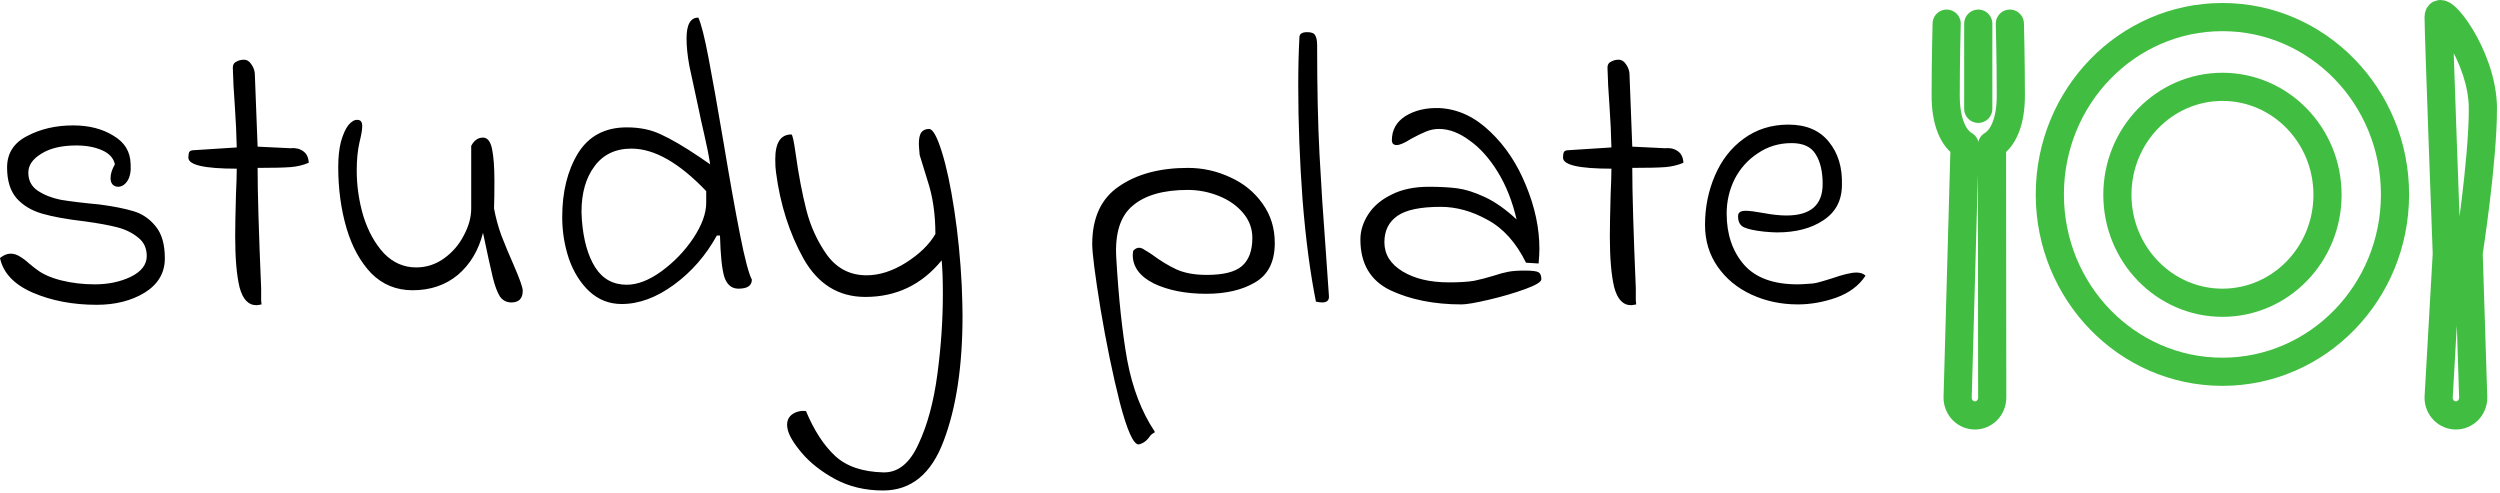 <svg width="355" height="70" viewBox="0 0 355 70" fill="none" xmlns="http://www.w3.org/2000/svg">
<path d="M352.57 15.416C352.57 7.917 346.283 0.073 346.283 2.425C346.283 4.777 347.446 36.029 347.446 36.029L346.283 56.468C346.283 57.138 346.542 57.78 347.002 58.253C347.462 58.726 348.087 58.992 348.739 58.992C349.39 58.992 350.015 58.726 350.475 58.253C350.936 57.78 351.195 57.138 351.195 56.468L350.545 35.913C350.545 35.913 352.571 22.917 352.571 15.418L352.57 15.416Z" stroke="#41BE41" stroke-width="4" stroke-miterlimit="10"/>
<path d="M285.4 3.358C285.4 3.358 285.537 8.605 285.537 13.587C285.537 17.322 284.432 19.669 282.86 20.609L282.894 56.467C282.894 57.137 282.635 57.779 282.174 58.252C281.714 58.725 281.089 58.991 280.438 58.991C279.786 58.991 279.161 58.725 278.701 58.252C278.241 57.779 277.982 57.137 277.982 56.467L278.978 20.615C277.397 19.683 276.287 17.332 276.287 13.587C276.287 8.605 276.425 3.358 276.425 3.358M280.912 3.358V15.453" stroke="#41BE41" stroke-width="4" stroke-miterlimit="10" stroke-linecap="round" stroke-linejoin="round"/>
<path d="M315.583 52.792C329.119 52.792 340.091 41.517 340.091 27.608C340.091 13.7 329.119 2.425 315.583 2.425C302.048 2.425 291.075 13.7 291.075 27.608C291.075 41.517 302.048 52.792 315.583 52.792Z" stroke="#41BE41" stroke-width="4" stroke-miterlimit="10" stroke-linecap="round" stroke-linejoin="round"/>
<path d="M315.588 42.991C323.827 42.991 330.507 36.127 330.507 27.661C330.507 19.195 323.827 12.331 315.588 12.331C307.348 12.331 300.669 19.195 300.669 27.661C300.669 36.127 307.348 42.991 315.588 42.991Z" stroke="#41BE41" stroke-width="4" stroke-miterlimit="10" stroke-linecap="round" stroke-linejoin="round"/>
<path d="M0 36.634C0.521 36.224 1.024 36.019 1.508 36.019C1.955 36.019 2.384 36.15 2.793 36.41C3.24 36.671 3.687 37.006 4.134 37.416C4.581 37.788 4.935 38.068 5.195 38.254C6.052 38.924 7.225 39.446 8.715 39.818C10.205 40.191 11.788 40.377 13.464 40.377C15.363 40.377 17.058 40.023 18.547 39.315C20.074 38.57 20.838 37.584 20.838 36.354C20.838 35.237 20.428 34.362 19.609 33.729C18.789 33.058 17.802 32.574 16.648 32.276C15.493 31.978 13.966 31.699 12.067 31.438C9.497 31.14 7.449 30.768 5.922 30.321C4.432 29.874 3.24 29.148 2.346 28.142C1.452 27.099 1.006 25.647 1.006 23.785C1.006 21.774 1.955 20.284 3.855 19.316C5.754 18.31 7.933 17.807 10.391 17.807C12.626 17.807 14.525 18.291 16.089 19.26C17.691 20.191 18.51 21.532 18.547 23.282C18.622 24.288 18.473 25.088 18.1 25.684C17.728 26.243 17.281 26.522 16.76 26.522C16.462 26.522 16.201 26.41 15.977 26.187C15.791 25.963 15.698 25.666 15.698 25.293C15.698 24.697 15.903 24.045 16.313 23.338C16.127 22.444 15.512 21.774 14.469 21.327C13.464 20.88 12.253 20.656 10.838 20.656C8.752 20.656 7.095 21.047 5.866 21.829C4.637 22.574 4.022 23.468 4.022 24.511C4.022 25.628 4.469 26.485 5.363 27.081C6.257 27.677 7.337 28.105 8.603 28.366C9.907 28.589 11.75 28.813 14.134 29.036C16.108 29.297 17.709 29.613 18.938 29.986C20.205 30.358 21.266 31.084 22.123 32.164C22.979 33.207 23.408 34.716 23.408 36.69C23.408 38.738 22.458 40.358 20.558 41.55C18.659 42.705 16.387 43.282 13.743 43.282C10.354 43.282 7.318 42.705 4.637 41.55C1.993 40.395 0.447 38.757 0 36.634ZM37.139 43.226C36.766 43.3 36.524 43.338 36.412 43.338C35.258 43.338 34.457 42.481 34.01 40.768C33.6 39.055 33.396 36.652 33.396 33.561C33.396 32.295 33.433 30.321 33.507 27.639C33.582 26.001 33.619 24.772 33.619 23.952C29.038 23.952 26.748 23.431 26.748 22.388C26.748 22.053 26.785 21.792 26.859 21.606C26.971 21.42 27.195 21.327 27.53 21.327L33.619 20.936C33.582 19.111 33.489 17.118 33.34 14.958C33.191 13.021 33.098 11.234 33.06 9.595C33.06 9.185 33.228 8.906 33.563 8.757C33.898 8.571 34.252 8.478 34.625 8.478C35.072 8.478 35.444 8.72 35.742 9.204C36.04 9.651 36.189 10.116 36.189 10.601L36.58 20.824L41.217 21.047C41.925 20.973 42.52 21.103 43.005 21.438C43.526 21.774 43.805 22.332 43.843 23.114C43.06 23.45 42.204 23.654 41.273 23.729C40.342 23.803 38.777 23.841 36.58 23.841C36.58 27.304 36.748 33.002 37.083 40.935C37.083 41.755 37.083 42.332 37.083 42.667C37.12 42.965 37.139 43.151 37.139 43.226ZM72.61 42.947C71.939 42.947 71.399 42.667 70.99 42.109C70.617 41.513 70.282 40.619 69.984 39.427C69.686 38.198 69.221 36.075 68.587 33.058C67.954 35.554 66.763 37.546 65.012 39.036C63.262 40.489 61.12 41.215 58.587 41.215C56.278 41.215 54.323 40.414 52.722 38.812C51.157 37.174 49.984 35.032 49.202 32.388C48.42 29.706 48.029 26.82 48.029 23.729C48.029 22.314 48.159 21.103 48.42 20.098C48.718 19.055 49.072 18.273 49.481 17.751C49.928 17.23 50.357 16.988 50.766 17.025C51.213 17.025 51.437 17.323 51.437 17.919C51.437 18.403 51.306 19.166 51.046 20.209C50.785 21.364 50.655 22.686 50.655 24.176C50.655 26.41 50.971 28.589 51.604 30.712C52.275 32.835 53.243 34.585 54.509 35.963C55.813 37.304 57.34 37.974 59.09 37.974C60.543 37.974 61.865 37.546 63.057 36.69C64.249 35.833 65.18 34.753 65.85 33.449C66.558 32.146 66.912 30.861 66.912 29.595V20.712C67.321 19.93 67.88 19.539 68.587 19.539C69.221 19.539 69.649 20.079 69.872 21.159C70.096 22.239 70.207 23.766 70.207 25.74C70.207 27.416 70.189 28.701 70.152 29.595C70.375 30.824 70.71 32.071 71.157 33.338C71.641 34.604 72.237 36.038 72.945 37.639C73.802 39.613 74.23 40.824 74.23 41.271C74.23 42.388 73.69 42.947 72.61 42.947ZM88.271 43.17C86.52 43.17 84.993 42.574 83.69 41.382C82.424 40.191 81.455 38.645 80.785 36.745C80.152 34.846 79.835 32.872 79.835 30.824C79.835 27.248 80.58 24.232 82.07 21.774C83.597 19.316 85.906 18.086 88.997 18.086C90.859 18.086 92.48 18.422 93.858 19.092C95.273 19.725 97.116 20.805 99.388 22.332L100.841 23.338C100.655 22.109 100.375 20.694 100.003 19.092C99.63 17.491 99.388 16.392 99.277 15.796C98.643 12.891 98.178 10.731 97.88 9.316C97.619 7.863 97.489 6.578 97.489 5.461C97.489 3.487 98.047 2.5 99.165 2.5C99.575 3.394 100.059 5.312 100.617 8.254C101.176 11.159 101.884 15.144 102.74 20.209C103.634 25.572 104.416 29.948 105.087 33.338C105.757 36.727 106.316 38.85 106.763 39.706C106.763 40.563 106.129 40.991 104.863 40.991C103.895 40.991 103.224 40.433 102.852 39.315C102.517 38.198 102.312 36.243 102.237 33.449H101.79C100.226 36.28 98.197 38.608 95.701 40.433C93.206 42.258 90.729 43.17 88.271 43.17ZM88.997 40.433C90.524 40.433 92.163 39.8 93.913 38.533C95.701 37.23 97.21 35.665 98.439 33.84C99.668 31.978 100.282 30.302 100.282 28.813V27.137C96.446 23.114 92.908 21.103 89.668 21.103C87.396 21.103 85.645 21.941 84.416 23.617C83.187 25.256 82.573 27.416 82.573 30.098L82.629 31.271C82.852 34.101 83.485 36.336 84.528 37.974C85.571 39.613 87.061 40.433 88.997 40.433ZM125.395 69.65C122.862 69.65 120.59 69.11 118.579 68.03C116.605 66.95 115.022 65.702 113.83 64.287C112.639 62.872 111.968 61.717 111.819 60.824C111.67 60.004 111.857 59.371 112.378 58.924C112.937 58.477 113.626 58.291 114.445 58.365C115.599 61.121 116.977 63.244 118.579 64.734C120.18 66.224 122.471 67.006 125.45 67.08C127.536 67.118 129.193 65.777 130.422 63.058C131.689 60.377 132.583 57.081 133.104 53.17C133.625 49.297 133.886 45.479 133.886 41.718C133.886 39.781 133.83 38.198 133.719 36.969C130.888 40.433 127.275 42.164 122.881 42.164C119.082 42.164 116.158 40.358 114.11 36.745C112.099 33.133 110.795 29.055 110.199 24.511C110.125 24.064 110.087 23.431 110.087 22.611C110.087 20.265 110.851 19.092 112.378 19.092C112.527 19.092 112.732 20.023 112.992 21.885C113.402 24.828 113.905 27.472 114.501 29.818C115.097 32.164 116.084 34.306 117.462 36.243C118.877 38.142 120.739 39.092 123.048 39.092C124.873 39.092 126.735 38.496 128.635 37.304C130.571 36.075 131.968 34.716 132.825 33.226C132.825 30.395 132.452 27.863 131.707 25.628C131 23.356 130.627 22.146 130.59 21.997C130.516 21.178 130.478 20.656 130.478 20.433C130.478 19.688 130.59 19.148 130.814 18.813C131.074 18.477 131.447 18.31 131.931 18.31C132.452 18.31 133.048 19.371 133.719 21.494C134.389 23.617 134.985 26.392 135.506 29.818C136.028 33.245 136.381 36.82 136.568 40.544C136.642 42.481 136.679 43.915 136.679 44.846C136.679 51.997 135.786 57.919 133.998 62.611C132.247 67.304 129.38 69.65 125.395 69.65ZM161.688 63.114C160.944 63.114 160.05 61.121 159.007 57.136C158.001 53.151 157.089 48.719 156.27 43.84C155.487 38.999 155.096 35.945 155.096 34.678C155.096 30.917 156.363 28.18 158.895 26.466C161.428 24.716 164.687 23.841 168.672 23.841C170.794 23.841 172.806 24.288 174.705 25.181C176.605 26.038 178.132 27.286 179.286 28.924C180.441 30.526 181.018 32.388 181.018 34.511C181.018 37.155 180.087 39.017 178.225 40.097C176.4 41.178 174.091 41.718 171.297 41.718C168.392 41.718 165.916 41.233 163.867 40.265C161.856 39.259 160.85 37.9 160.85 36.187L160.906 35.628C161.167 35.33 161.446 35.181 161.744 35.181C162.005 35.181 162.284 35.293 162.582 35.516C162.917 35.703 163.271 35.926 163.644 36.187C164.798 37.043 165.934 37.732 167.052 38.254C168.206 38.775 169.64 39.036 171.353 39.036C173.7 39.036 175.357 38.626 176.325 37.807C177.331 36.95 177.834 35.61 177.834 33.785C177.834 32.444 177.387 31.252 176.493 30.209C175.599 29.166 174.444 28.366 173.029 27.807C171.614 27.248 170.161 26.969 168.672 26.969C165.208 26.969 162.601 27.714 160.85 29.204C159.1 30.656 158.318 33.096 158.504 36.522C158.839 42.332 159.361 47.211 160.068 51.159C160.813 55.107 162.098 58.459 163.923 61.215L163.979 61.326C163.979 61.401 163.886 61.475 163.7 61.55C163.551 61.661 163.439 61.755 163.364 61.829C162.917 62.537 162.359 62.965 161.688 63.114ZM186.865 42.835C186.046 38.775 185.413 33.971 184.966 28.422C184.556 22.835 184.351 17.435 184.351 12.221C184.351 9.614 184.407 7.304 184.519 5.293C184.519 4.809 184.891 4.567 185.636 4.567C186.232 4.567 186.604 4.716 186.753 5.014C186.94 5.312 187.033 5.777 187.033 6.411C187.033 12.444 187.144 17.602 187.368 21.885C187.591 26.131 187.889 30.712 188.262 35.628C188.485 38.794 188.634 40.935 188.709 42.053C188.746 42.649 188.429 42.947 187.759 42.947C187.535 42.947 187.238 42.909 186.865 42.835ZM207.533 43.226C203.66 43.226 200.29 42.556 197.422 41.215C194.591 39.837 193.176 37.434 193.176 34.008C193.176 32.779 193.548 31.587 194.293 30.433C195.038 29.278 196.137 28.347 197.589 27.639C199.042 26.895 200.811 26.522 202.897 26.522C204.498 26.522 205.857 26.597 206.975 26.746C208.092 26.895 209.377 27.304 210.83 27.975C212.282 28.645 213.79 29.706 215.355 31.159C214.759 28.589 213.865 26.336 212.673 24.399C211.481 22.463 210.141 20.973 208.651 19.93C207.198 18.85 205.764 18.31 204.349 18.31C203.679 18.31 203.046 18.44 202.45 18.701C201.891 18.924 201.202 19.26 200.383 19.706C199.452 20.302 198.763 20.6 198.316 20.6C198.129 20.6 197.962 20.544 197.813 20.433C197.701 20.284 197.645 20.116 197.645 19.93C197.645 18.44 198.297 17.286 199.601 16.466C200.941 15.647 202.561 15.275 204.461 15.349C207.068 15.498 209.452 16.615 211.612 18.701C213.772 20.749 215.466 23.301 216.695 26.355C217.962 29.409 218.595 32.407 218.595 35.349C218.595 35.833 218.558 36.522 218.483 37.416L216.695 37.304C215.28 34.436 213.455 32.407 211.221 31.215C209.023 29.986 206.807 29.371 204.573 29.371C201.705 29.371 199.656 29.8 198.427 30.656C197.198 31.513 196.584 32.76 196.584 34.399C196.584 36.112 197.44 37.49 199.154 38.533C200.867 39.576 203.064 40.097 205.746 40.097C207.236 40.097 208.427 40.023 209.321 39.874C210.215 39.688 211.146 39.446 212.114 39.148C212.897 38.887 213.586 38.701 214.181 38.589C214.777 38.477 215.541 38.422 216.472 38.422C217.515 38.422 218.167 38.496 218.427 38.645C218.725 38.794 218.874 39.129 218.874 39.651C218.874 40.023 218.111 40.489 216.584 41.047C215.057 41.606 213.343 42.109 211.444 42.556C209.545 43.002 208.241 43.226 207.533 43.226ZM232.34 43.226C231.968 43.3 231.726 43.338 231.614 43.338C230.46 43.338 229.659 42.481 229.212 40.768C228.802 39.055 228.598 36.652 228.598 33.561C228.598 32.295 228.635 30.321 228.709 27.639C228.784 26.001 228.821 24.772 228.821 23.952C224.24 23.952 221.95 23.431 221.95 22.388C221.95 22.053 221.987 21.792 222.061 21.606C222.173 21.42 222.396 21.327 222.732 21.327L228.821 20.936C228.784 19.111 228.691 17.118 228.542 14.958C228.393 13.021 228.3 11.234 228.262 9.595C228.262 9.185 228.43 8.906 228.765 8.757C229.1 8.571 229.454 8.478 229.827 8.478C230.273 8.478 230.646 8.72 230.944 9.204C231.242 9.651 231.391 10.116 231.391 10.601L231.782 20.824L236.419 21.047C237.126 20.973 237.722 21.103 238.206 21.438C238.728 21.774 239.007 22.332 239.044 23.114C238.262 23.45 237.406 23.654 236.475 23.729C235.543 23.803 233.979 23.841 231.782 23.841C231.782 27.304 231.949 33.002 232.285 40.935C232.285 41.755 232.285 42.332 232.285 42.667C232.322 42.965 232.34 43.151 232.34 43.226ZM255.297 43.226C252.914 43.226 250.716 42.76 248.705 41.829C246.694 40.898 245.093 39.576 243.901 37.863C242.709 36.15 242.113 34.176 242.113 31.941C242.113 29.446 242.579 27.118 243.51 24.958C244.441 22.761 245.8 21.01 247.588 19.706C249.413 18.366 251.536 17.695 253.957 17.695C256.489 17.695 258.407 18.515 259.711 20.154C261.014 21.755 261.629 23.785 261.554 26.243C261.554 28.44 260.679 30.116 258.929 31.271C257.215 32.425 255.018 33.002 252.337 33.002C251.927 33.002 251.312 32.965 250.493 32.891C249.152 32.742 248.203 32.537 247.644 32.276C247.085 32.016 246.806 31.494 246.806 30.712C246.806 30.451 246.88 30.265 247.029 30.153C247.178 30.004 247.476 29.93 247.923 29.93C248.407 29.93 249.264 30.042 250.493 30.265C251.685 30.489 252.746 30.6 253.677 30.6C257.104 30.6 258.817 29.111 258.817 26.131C258.817 24.343 258.482 22.928 257.811 21.885C257.178 20.843 256.042 20.321 254.404 20.321C252.616 20.321 251.014 20.805 249.599 21.774C248.184 22.705 247.085 23.934 246.303 25.461C245.558 26.988 245.186 28.608 245.186 30.321C245.186 33.263 246.005 35.684 247.644 37.584C249.283 39.446 251.815 40.377 255.242 40.377C255.651 40.377 256.34 40.34 257.309 40.265C257.718 40.228 258.221 40.116 258.817 39.93C259.413 39.744 259.841 39.613 260.102 39.539C261.703 38.98 262.876 38.701 263.621 38.701C264.18 38.701 264.608 38.85 264.906 39.148C263.975 40.563 262.579 41.606 260.716 42.276C258.891 42.909 257.085 43.226 255.297 43.226Z" fill="black"/>
</svg>

